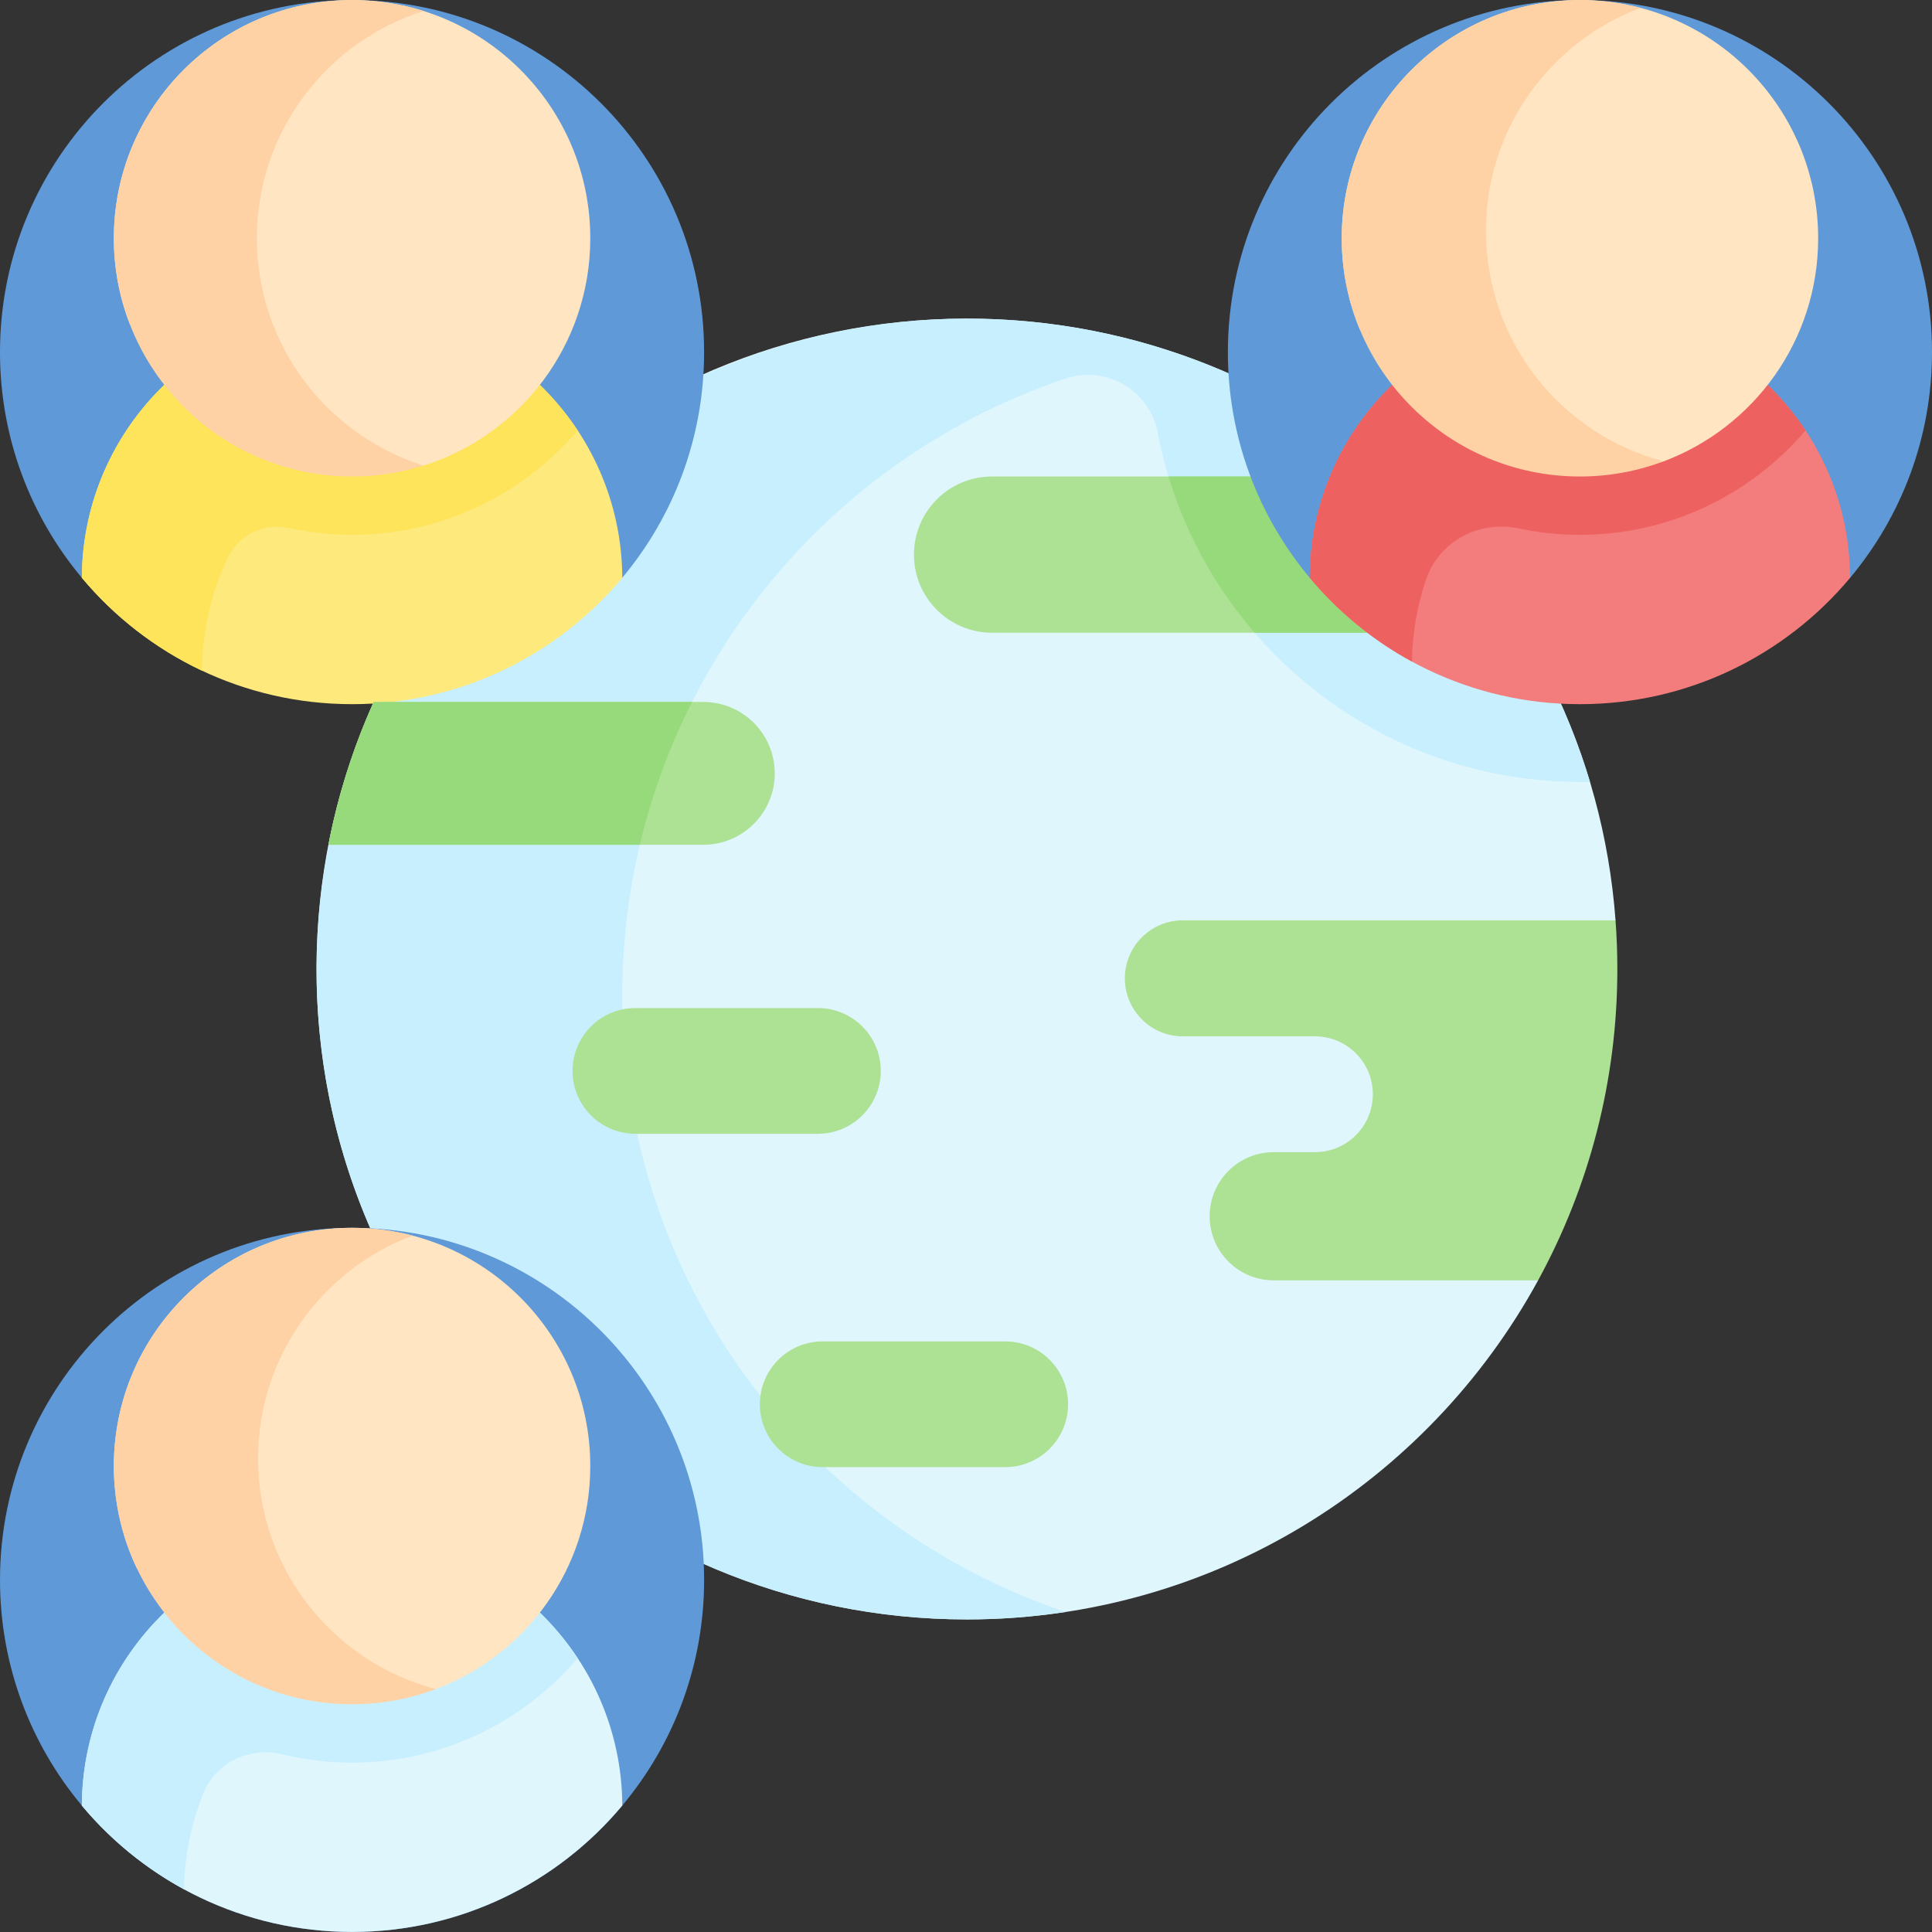 <svg id="Capa_1" enable-background="new 0 0 496.86 496.86" height="512" viewBox="0 0 496.86 496.86" width="512" xmlns="http://www.w3.org/2000/svg"><rect x="0" y="0" width="496.86" height="496.86" fill="#333333" stroke="none"/><g><path d="m395.56 329.275-8.71-16.898 12.532-67.199 16.091-8.493c-6.404-86.532-78.635-154.749-166.803-154.749-92.38 0-167.269 74.889-167.269 167.269s74.889 167.269 167.269 167.269c63.372 0 118.51-35.245 146.89-87.199z" fill="#dff6fd"/><g><path d="m301.913 90.589c-16.83-5.645-34.872-8.693-53.613-8.652-92.598.201-168.496 77.677-166.872 170.261 1.596 90.999 75.862 164.276 167.242 164.276 8.622 0 17.117-.656 25.388-1.914-66.254-22.25-114.018-84.866-114.018-158.616 0-73.744 47.74-136.337 113.99-158.591 10.416-3.499 21.644 3.037 23.69 13.833 9.689 51.126 54.696 89.91 108.599 89.91.862 0 1.728-.004 2.585-.024-15.601-52.004-55.684-93.321-106.991-110.483z" fill="#c8effe"/><path d="m235.047 142.634c0 11.095 8.994 20.089 20.089 20.089h136.737c-9.154-15.125-20.636-28.683-33.95-40.177h-102.788c-11.094-.001-20.088 8.993-20.088 20.088z" fill="#ade194"/><path d="m322.656 162.723h69.216c-9.154-15.125-20.636-28.683-33.95-40.177h-57.415c4.535 14.974 12.165 28.618 22.149 40.177z" fill="#97da7b"/><path d="m357.515 156.946 76.54 8.748 31.866-17.119 9.889.02c13.135-15.713 21.05-35.956 21.05-58.04 0-50-40.54-90.54-90.54-90.54s-90.54 40.54-90.54 90.54c0 22.085 7.914 42.327 21.05 58.04z" fill="#5f99d7"/><g><path d="m475.81 148.575v.02c-16.61 19.87-41.57 32.5-69.49 32.5s-52.88-12.63-69.49-32.5v-.02c.09-19.48 8.21-37.05 21.2-49.61l23.7-17.03h52.83l20.05 17.03c12.99 12.56 21.11 30.13 21.2 49.61z" fill="#f37c7c"/></g><path d="m454.61 98.965-20.05-17.03h-24.885l-17.803 19.244v-19.244h-10.142l-23.7 17.03c-12.99 12.56-21.11 30.13-21.2 49.61v.02c7.299 8.731 16.211 16.063 26.277 21.541.121-7.369 1.391-14.456 3.637-21.093 3.327-9.831 13.635-15.306 23.788-13.151 5.094 1.082 10.375 1.652 15.788 1.652 23.208 0 44.014-10.434 58.013-26.842-2.814-4.258-6.067-8.202-9.723-11.737z" fill="#ee6161"/><path d="m21.05 148.595 13.382 2.492 45.405 17.44 55.327-8.119 16.642-13.23 8.233 1.407v-.01c13.14-15.71 21.04-35.94 21.04-58.02 0-50-40.53-90.54-90.54-90.54-50 0-90.54 40.54-90.54 90.54.001 22.09 7.901 42.33 21.051 58.04z" fill="#5f99d7"/><g><path d="m160.04 148.575v.01c-16.6 19.87-41.57 32.51-69.5 32.51-27.92 0-52.88-12.63-69.49-32.5v-.02c.09-19.48 8.21-37.05 21.21-49.61l27.02-17.03h49.08l20.47 17.03c12.99 12.56 21.11 30.13 21.21 49.61z" fill="#fee97d"/></g><path d="m138.83 98.965-20.47-17.03h-13.63l-40.907 31.376v-27.937l-21.563 13.591c-13 12.56-21.12 30.13-21.21 49.61v.02c8.391 10.037 18.92 18.231 30.877 23.878.088-10.425 2.473-20.303 6.677-29.145 2.79-5.868 9.326-8.933 15.673-7.541 5.242 1.15 10.684 1.758 16.267 1.758 23.207 0 44.012-10.433 58.012-26.84-2.816-4.26-6.07-8.205-9.726-11.74z" fill="#fee45a"/><path d="m90.543.018c-33.835 0-61.264 27.429-61.264 61.264 0 7.749 1.453 15.154 4.078 21.978l8.559-4.375 39.486 37.07 20.204 4.608 7.328-.83c24.849-7.811 42.873-31.024 42.873-58.451 0-33.836-27.429-61.264-61.264-61.264z" fill="#ffe5c2"/><path d="m66.061 61.281c0-27.427 18.04-50.64 42.889-58.45-5.806-1.825-11.998-2.813-18.407-2.813-33.835 0-61.264 27.429-61.264 61.264s27.429 61.264 61.264 61.264c6.408 0 12.585-.988 18.391-2.813-24.848-7.811-42.873-31.025-42.873-58.452z" fill="#fed2a4"/><g id="XMLID_286_"><g><path d="m160.04 464.335c-16.61 19.87-41.58 32.51-69.5 32.51-27.91 0-52.88-12.63-69.49-32.5-13.14-15.71-21.05-35.95-21.05-58.04 0-50 40.54-90.54 90.54-90.54 50.01 0 90.54 40.54 90.54 90.54 0 22.08-7.9 42.31-21.04 58.02" fill="#5f99d7"/></g></g><g><path d="m160.04 464.325v.01c-16.61 19.87-41.58 32.51-69.5 32.51-27.91 0-52.88-12.63-69.49-32.5v-.02c.09-19.48 8.21-37.05 21.21-49.61l20.29-19.29h56.26l20.02 19.29c12.99 12.56 21.11 30.13 21.21 49.61z" fill="#dff6fd"/></g><path d="m138.83 414.715-20.02-19.29h-52.532l-12.246 18.331v-10.232l-11.772 11.191c-13 12.56-21.12 30.13-21.21 49.61v.02c7.298 8.73 16.211 16.062 26.277 21.539.143-8.703 1.889-17.013 4.953-24.652 3.203-7.985 11.938-12.107 20.299-10.076 5.761 1.399 11.777 2.141 17.964 2.141 23.208 0 44.013-10.433 58.012-26.841-2.814-4.261-6.068-8.205-9.725-11.741z" fill="#c8effe"/><path d="m406.32.018c-33.835 0-61.264 27.429-61.264 61.264 0 8.361 1.68 16.328 4.713 23.59l5.737-3.792 43.109 34.512 23.827 3.93 5.415-.88c23.208-8.718 39.727-31.106 39.727-57.36 0-33.836-27.429-61.264-61.264-61.264z" fill="#ffe5c2"/><path d="m382.143 59.374c0-26.254 16.564-48.64 39.771-57.358-4.966-1.299-10.221-1.998-15.594-1.998-33.835 0-61.264 27.429-61.264 61.264s27.429 61.264 61.264 61.264c7.581 0 14.836-1.386 21.537-3.904-26.304-6.883-45.714-30.806-45.714-59.268z" fill="#fed2a4"/><path d="m90.543 315.769c-33.835 0-61.264 27.429-61.264 61.264 0 9.39 2.119 18.283 5.895 26.236l3.44-7.205 16.82 22.974 49.366 16 7.28-.645c23.207-8.718 39.726-31.106 39.726-57.36.001-33.835-27.428-61.264-61.263-61.264z" fill="#ffe5c2"/><path d="m66.366 375.125c0-26.254 16.539-48.642 39.747-57.361-4.966-1.299-10.196-1.996-15.57-1.996-33.835 0-61.264 27.429-61.264 61.264s27.429 61.264 61.264 61.264c7.581 0 14.836-1.386 21.537-3.904-26.304-6.882-45.714-30.805-45.714-59.267z" fill="#fed2a4"/><g fill="#ade194"><path d="m415.473 236.685h-111.269c-8.239 0-14.918 6.679-14.918 14.918s6.679 14.918 14.918 14.918h33.961c8.224 0 14.891 6.667 14.891 14.891s-6.667 14.891-14.891 14.891h-10.588c-9.105 0-16.486 7.381-16.486 16.486 0 9.105 7.381 16.486 16.486 16.486h67.983c12.991-23.781 20.378-51.062 20.378-80.07.001-4.212-.159-8.386-.465-12.52z"/><path d="m180.887 180.532h-12.131-72.65c-5.227 11.595-9.162 23.897-11.642 36.717h96.424c10.139 0 18.359-8.219 18.359-18.359-.001-10.138-8.221-18.358-18.36-18.358z"/><path d="m210.348 291.578h-46.943c-8.927 0-16.164-7.237-16.164-16.164 0-8.927 7.237-16.164 16.164-16.164h46.943c8.927 0 16.164 7.237 16.164 16.164 0 8.928-7.237 16.164-16.164 16.164z"/></g></g><path d="m258.518 377.305h-46.943c-8.927 0-16.164-7.237-16.164-16.164 0-8.927 7.237-16.164 16.164-16.164h46.943c8.927 0 16.164 7.237 16.164 16.164 0 8.927-7.237 16.164-16.164 16.164z" fill="#ade194"/><path d="m177.972 180.532h-9.216-72.65c-5.227 11.595-9.162 23.897-11.642 36.717h80.081c3.05-12.879 7.59-25.181 13.427-36.717z" fill="#97da7b"/></g></svg>